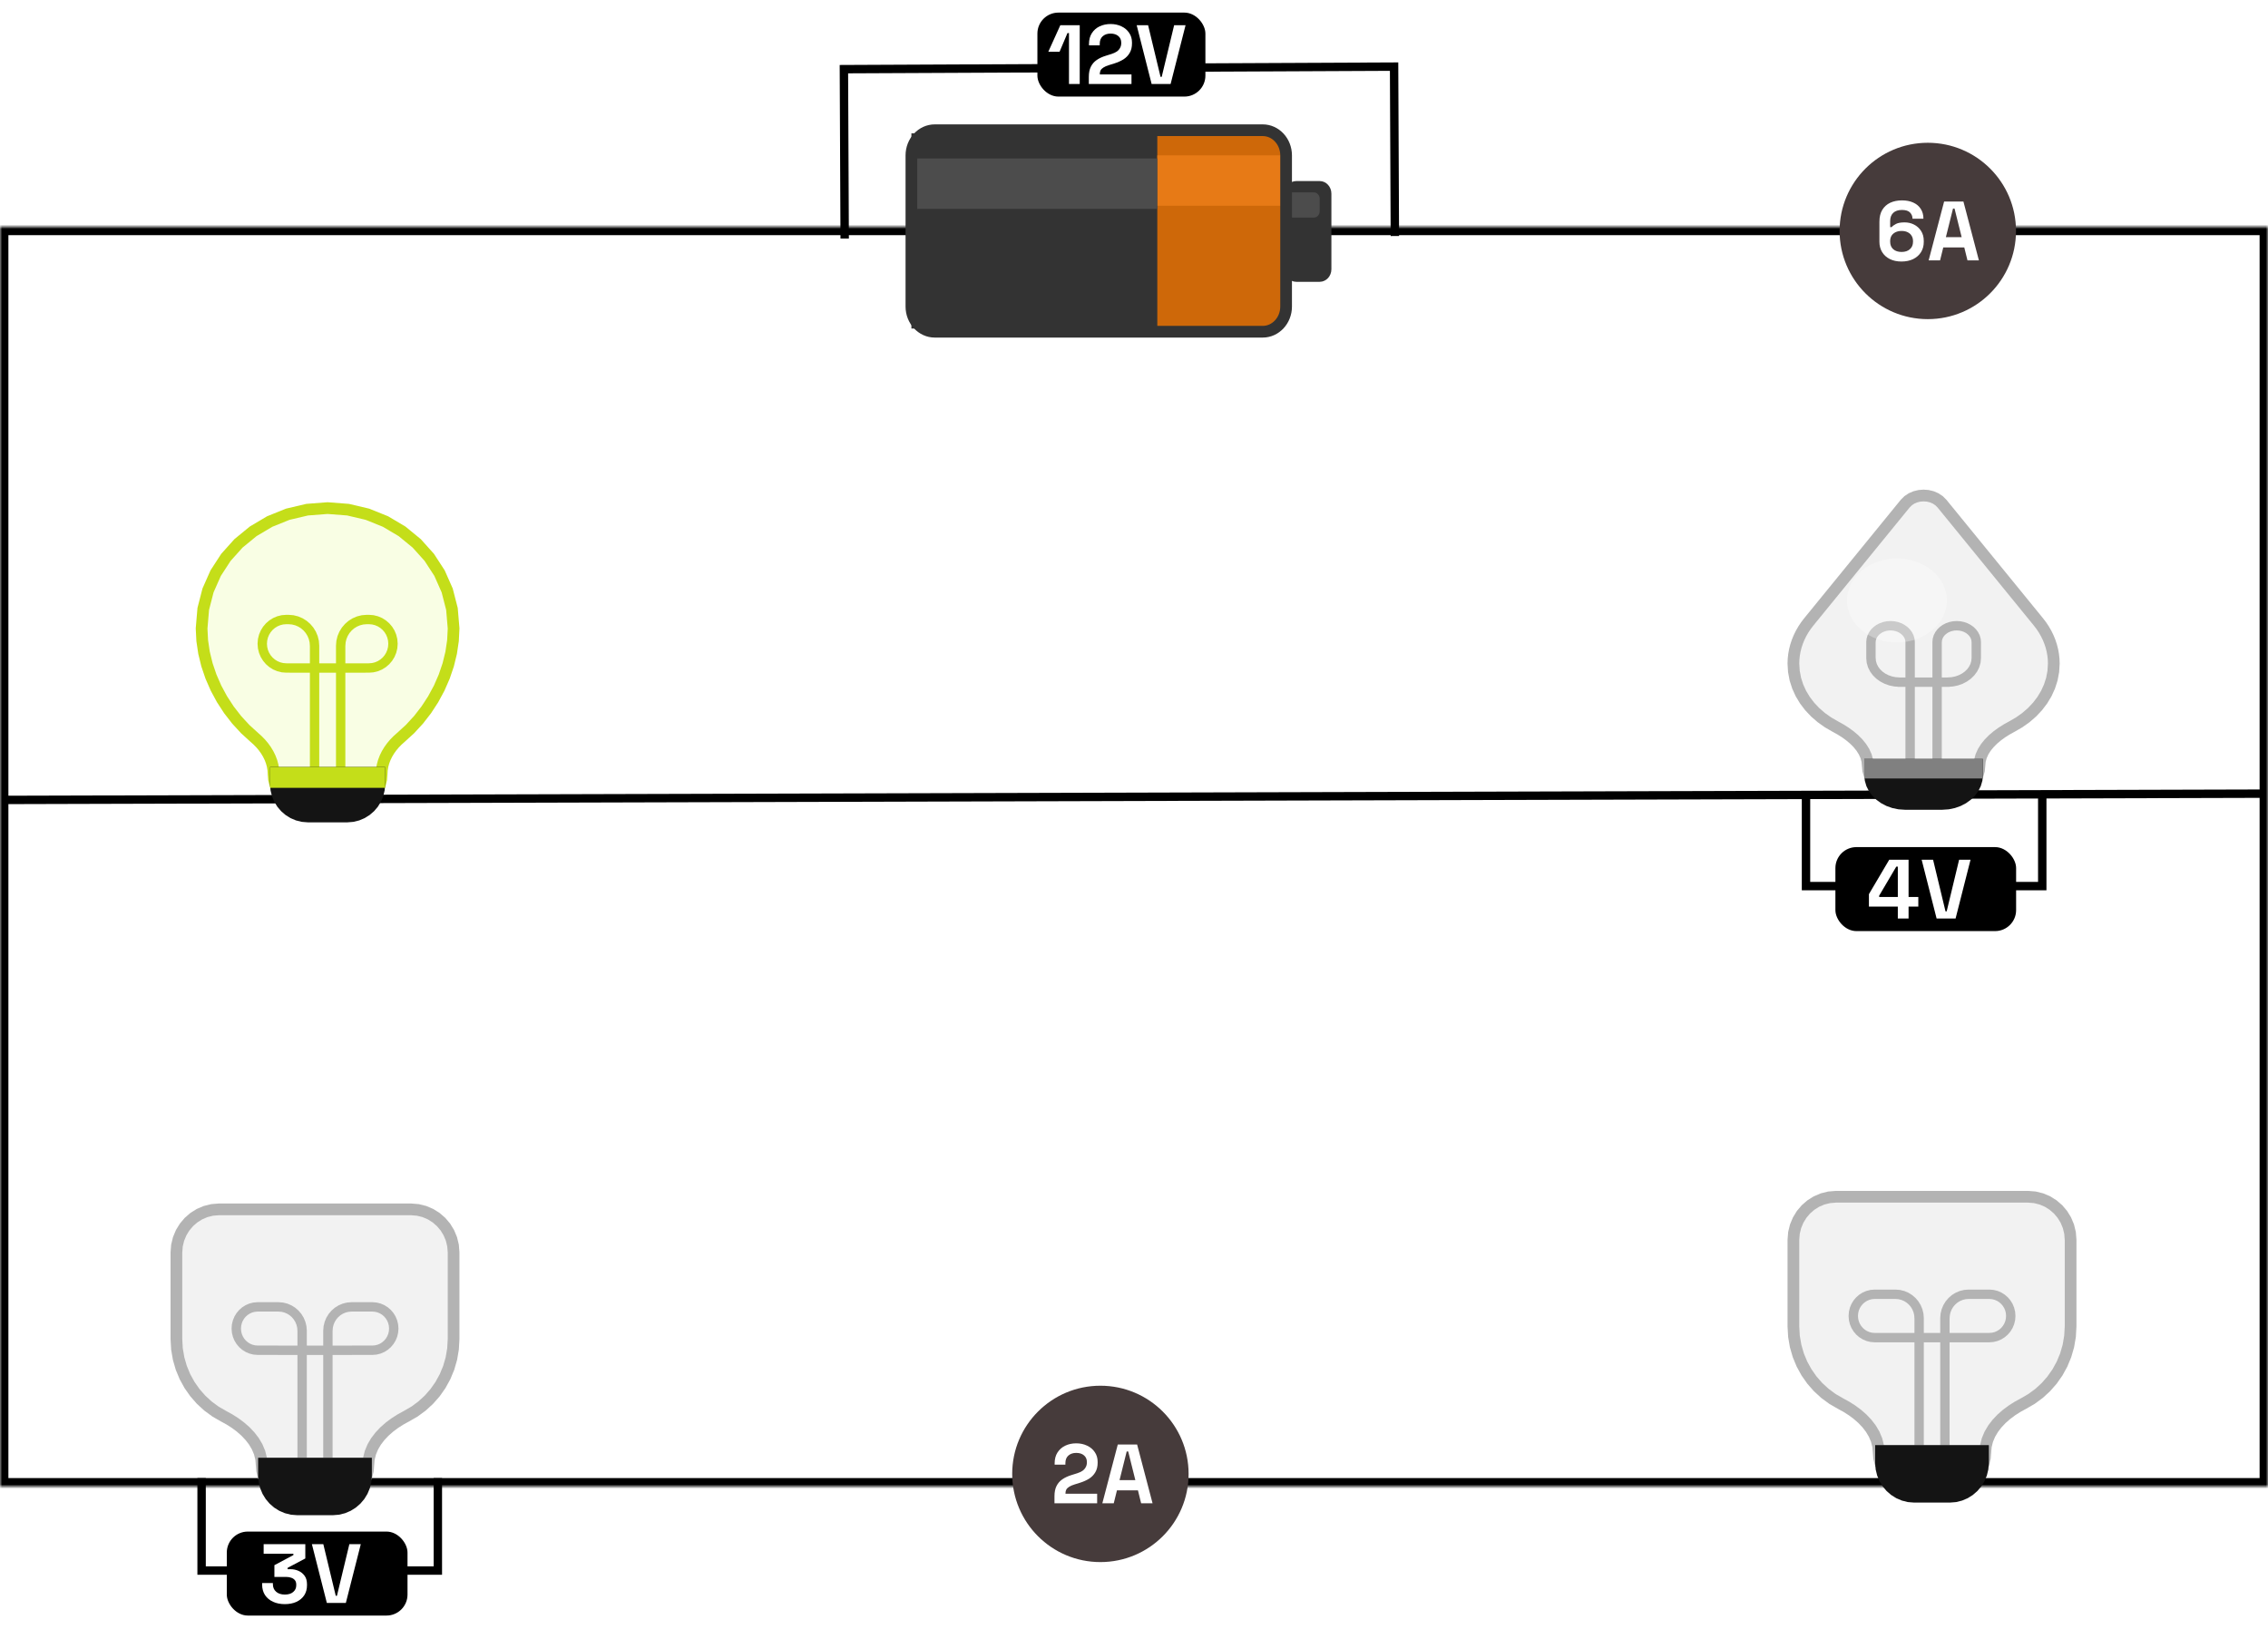 <svg width="540" height="388" viewBox="0 0 540 388" fill="none" xmlns="http://www.w3.org/2000/svg">
<mask id="mask0_195_314" style="mask-type:luminance" maskUnits="userSpaceOnUse" x="0" y="54" width="540" height="300">
<path d="M0 54H540V189V354H0V190.5V54Z" fill="white"/>
</mask>
<g mask="url(#mask0_195_314)">
<path d="M0 190.5L0.003 191.5L540.003 190L540 189L539.997 188L-0.003 189.5L0 190.5ZM0 54V52H-2V54H0ZM540 54H542V52H540V54ZM540 354V356H542V354H540ZM0 354H-2V356H0V354ZM0 54V56H540V54V52H0V54ZM540 354V352H0V354V356H540V354ZM0 354H2V190.5H0H-2V354H0ZM0 190.5H2V54H0H-2V190.5H0ZM540 54H538V189H540H542V54H540ZM540 189H538V354H540H542V189H540Z" fill="black"/>
</g>
<path d="M300.641 78.989H222.576C219.496 78.989 217 76.304 217 72.991V36.999C217 33.686 219.496 31 222.576 31H300.641C303.721 31 306.217 33.686 306.217 36.999V72.991C306.217 76.304 303.721 78.989 300.641 78.989Z" fill="#CE6809"/>
<path d="M217 78.239H275.549V31.749H217V78.239Z" fill="#333333"/>
<path d="M275.549 48.995H306.218V36.998H275.549V48.995Z" fill="#E77A16"/>
<path d="M217 49.741H275.549V37.744H217V49.741Z" fill="#4C4C4C"/>
<path d="M314.212 67.112H308.636C307.096 67.112 305.848 65.769 305.848 64.113V46.117C305.848 44.461 307.096 43.118 308.636 43.118H314.212C315.752 43.118 317 44.461 317 46.117V64.113C317 65.769 315.752 67.112 314.212 67.112Z" fill="#333333"/>
<path d="M312.818 51.812H307.242C306.472 51.812 305.848 51.14 305.848 50.312V47.312C305.848 46.484 306.472 45.813 307.242 45.813H312.818C313.588 45.813 314.212 46.484 314.212 47.312V50.312C314.212 51.14 313.588 51.812 312.818 51.812Z" fill="#4C4C4C"/>
<path d="M300.641 79H222.576C219.496 79 217 76.314 217 73.001V37.009C217 33.696 219.496 31.011 222.576 31.011H300.641C303.721 31.011 306.217 33.696 306.217 37.009V73.001C306.217 76.314 303.721 79 300.641 79Z" stroke="#333333" stroke-width="2.785"/>
<path d="M332.111 56.207L331.926 15.867L200.928 16.47L201.114 56.81" stroke="black" stroke-width="2"/>
<rect x="247" y="3" width="40" height="20" rx="5" fill="black"/>
<path d="M254.519 20V7.88H254.159L252.279 12.32H249.599L252.459 6H257.079V20H254.519ZM259.242 20V18.32C259.242 17.347 259.402 16.54 259.722 15.9C260.042 15.247 260.502 14.713 261.102 14.3C261.716 13.873 262.462 13.527 263.342 13.26L264.682 12.84C265.176 12.68 265.589 12.487 265.922 12.26C266.256 12.02 266.509 11.733 266.682 11.4C266.869 11.067 266.962 10.687 266.962 10.26V10.18C266.962 9.513 266.736 8.987 266.282 8.6C265.829 8.2 265.209 8 264.422 8C263.649 8 263.022 8.213 262.542 8.64C262.076 9.053 261.842 9.653 261.842 10.44V10.8H259.282V10.48C259.282 9.467 259.509 8.607 259.962 7.9C260.416 7.193 261.029 6.653 261.802 6.28C262.589 5.907 263.462 5.72 264.422 5.72C265.382 5.72 266.249 5.907 267.022 6.28C267.796 6.64 268.402 7.153 268.842 7.82C269.296 8.473 269.522 9.247 269.522 10.14V10.34C269.522 11.233 269.336 11.993 268.962 12.62C268.602 13.233 268.109 13.74 267.482 14.14C266.856 14.527 266.142 14.847 265.342 15.1L264.062 15.5C263.489 15.673 263.042 15.867 262.722 16.08C262.402 16.28 262.176 16.507 262.042 16.76C261.922 17 261.862 17.293 261.862 17.64V17.72H269.402V20H259.242ZM274.197 20L270.637 6H273.357L276.317 18.3H276.597L279.557 6H282.277L278.717 20H274.197Z" fill="white"/>
<circle cx="262" cy="351" r="21" fill="#463B3B"/>
<path d="M251.065 358V356.32C251.065 355.347 251.225 354.54 251.545 353.9C251.865 353.247 252.325 352.713 252.925 352.3C253.538 351.873 254.285 351.527 255.165 351.26L256.505 350.84C256.998 350.68 257.411 350.487 257.745 350.26C258.078 350.02 258.331 349.733 258.505 349.4C258.691 349.067 258.785 348.687 258.785 348.26V348.18C258.785 347.513 258.558 346.987 258.105 346.6C257.651 346.2 257.031 346 256.245 346C255.471 346 254.845 346.213 254.365 346.64C253.898 347.053 253.665 347.653 253.665 348.44V348.8H251.105V348.48C251.105 347.467 251.331 346.607 251.785 345.9C252.238 345.193 252.851 344.653 253.625 344.28C254.411 343.907 255.285 343.72 256.245 343.72C257.205 343.72 258.071 343.907 258.845 344.28C259.618 344.64 260.225 345.153 260.665 345.82C261.118 346.473 261.345 347.247 261.345 348.14V348.34C261.345 349.233 261.158 349.993 260.785 350.62C260.425 351.233 259.931 351.74 259.305 352.14C258.678 352.527 257.965 352.847 257.165 353.1L255.885 353.5C255.311 353.673 254.865 353.867 254.545 354.08C254.225 354.28 253.998 354.507 253.865 354.76C253.745 355 253.685 355.293 253.685 355.64V355.72H261.225V358H251.065ZM262.46 358L266.14 344H270.74L274.42 358H271.7L270.94 354.92H265.94L265.18 358H262.46ZM266.56 352.48H270.32L268.62 345.66H268.26L266.56 352.48Z" fill="white"/>
<circle cx="459" cy="55" r="21" fill="#463B3B"/>
<path d="M452.72 62.28C451.654 62.28 450.727 62.08 449.94 61.68C449.154 61.28 448.547 60.727 448.12 60.02C447.694 59.313 447.48 58.5 447.48 57.58V52.8C447.48 51.667 447.707 50.727 448.16 49.98C448.627 49.22 449.26 48.653 450.06 48.28C450.874 47.907 451.8 47.72 452.84 47.72C453.88 47.72 454.78 47.893 455.54 48.24C456.314 48.587 456.907 49.087 457.32 49.74C457.747 50.393 457.96 51.173 457.96 52.08H455.36C455.36 51.52 455.167 51.033 454.78 50.62C454.394 50.207 453.747 50 452.84 50C451.947 50 451.254 50.233 450.76 50.7C450.28 51.167 450.04 51.813 450.04 52.64V54.08H450.4C450.627 53.813 450.974 53.56 451.44 53.32C451.907 53.08 452.587 52.96 453.48 52.96C454.294 52.96 455.04 53.133 455.72 53.48C456.414 53.827 456.974 54.333 457.4 55C457.827 55.653 458.04 56.447 458.04 57.38V57.62C458.04 58.54 457.82 59.353 457.38 60.06C456.94 60.753 456.32 61.3 455.52 61.7C454.72 62.087 453.787 62.28 452.72 62.28ZM452.76 60C453.6 60 454.26 59.78 454.74 59.34C455.234 58.9 455.48 58.313 455.48 57.58V57.42C455.48 56.927 455.367 56.5 455.14 56.14C454.927 55.78 454.614 55.5 454.2 55.3C453.8 55.1 453.32 55 452.76 55C452.214 55 451.734 55.1 451.32 55.3C450.907 55.5 450.587 55.78 450.36 56.14C450.147 56.5 450.04 56.927 450.04 57.42V57.58C450.04 58.313 450.28 58.9 450.76 59.34C451.254 59.78 451.92 60 452.76 60ZM459.204 62L462.884 48H467.484L471.164 62H468.444L467.684 58.92H462.684L461.924 62H459.204ZM463.304 56.48H467.064L465.364 49.66H465.004L463.304 56.48Z" fill="white"/>
<path d="M437.154 284.996L435.507 285.131L433.944 285.52L432.488 286.144L431.157 286.981L429.974 288.009L428.959 289.207L428.133 290.555L427.518 292.031L427.133 293.614L427 295.282V315.854L427.135 318.238L427.53 320.542L428.169 322.751L429.039 324.849L430.123 326.821L431.408 328.653L432.878 330.329L434.517 331.834L436.312 333.153L438.248 334.271L439.629 335.026L440.971 335.881L442.251 336.833L443.441 337.878L444.517 339.014L445.455 340.238L446.228 341.545L446.811 342.933L447.179 344.398L447.308 345.938L447.406 347.176L447.692 348.35L448.149 349.445L448.761 350.445L449.514 351.335L450.392 352.097L451.379 352.718L452.46 353.181L453.619 353.47L454.841 353.57H465.159L466.381 353.47L467.54 353.181L468.621 352.718L469.608 352.097L470.486 351.335L471.239 350.445L471.851 349.445L472.308 348.35L472.594 347.176L472.692 345.938L472.821 344.398L473.189 342.933L473.772 341.545L474.545 340.238L475.483 339.014L476.559 337.878L477.749 336.833L479.029 335.881L480.371 335.026L481.752 334.271L483.688 333.153L485.483 331.834L487.122 330.329L488.592 328.653L489.877 326.821L490.961 324.849L491.831 322.751L492.47 320.542L492.865 318.238L493 315.854V295.282L492.867 293.614L492.482 292.031L491.867 290.555L491.041 289.207L490.026 288.009L488.843 286.981L487.512 286.144L486.056 285.52L484.493 285.131L482.846 284.996H437.154Z" fill="#F2F2F2" stroke="#B3B3B3" stroke-width="2.785"/>
<path d="M456.937 346.012V313.933L456.864 313.007L456.65 312.127L456.308 311.308L455.849 310.559L455.286 309.894L454.628 309.323L453.889 308.858L453.08 308.512L452.213 308.295L451.298 308.22L446.352 308.221L445.525 308.288L444.741 308.484L444.01 308.797L443.342 309.217L442.749 309.733L442.239 310.334L441.825 311.01L441.516 311.751L441.323 312.545L441.256 313.383L441.323 314.22L441.516 315.014L441.825 315.755L442.239 316.431L442.749 317.033L443.342 317.549L444.01 317.968L444.741 318.281L445.525 318.477L446.352 318.545L451.165 318.545L451.108 318.553H468.896L468.844 318.545L473.657 318.545L474.484 318.477L475.268 318.281L475.999 317.968L476.667 317.549L477.261 317.033L477.77 316.431L478.184 315.755L478.493 315.014L478.686 314.22L478.753 313.383L478.686 312.545L478.493 311.751L478.184 311.01L477.77 310.334L477.261 309.733L476.667 309.217L475.999 308.797L475.268 308.484L474.484 308.288L473.658 308.221L468.711 308.22L467.797 308.295L466.929 308.512L466.12 308.858L465.381 309.323L464.724 309.894L464.16 310.559L463.701 311.308L463.359 312.127L463.146 313.007L463.072 313.933V346.012" stroke="#B3B3B3" stroke-width="2.228"/>
<path d="M447.308 344.997H472.692V348.426H447.308V344.997Z" fill="#808080" stroke="#808080" stroke-width="1.671"/>
<path d="M447.308 344.996H472.692V348.424L472.581 349.815L472.261 351.134L471.748 352.364L471.06 353.487L470.214 354.485L469.228 355.342L468.119 356.039L466.905 356.559L465.603 356.884L464.231 356.996H455.769L454.397 356.884L453.095 356.559L451.881 356.039L450.772 355.342L449.786 354.485L448.94 353.487L448.252 352.364L447.739 351.134L447.418 349.815L447.308 348.424V344.996Z" fill="#141414" stroke="#141414" stroke-width="1.671"/>
<path d="M52.154 288L50.507 288.134L48.944 288.524L47.488 289.148L46.157 289.984L44.974 291.013L43.959 292.211L43.133 293.559L42.518 295.035L42.133 296.617L42 298.286V318.858L42.135 321.242L42.53 323.546L43.169 325.755L44.039 327.853L45.123 329.825L46.408 331.657L47.877 333.333L49.517 334.838L51.312 336.157L53.248 337.274L54.629 338.03L55.971 338.885L57.251 339.837L58.441 340.882L59.517 342.018L60.455 343.241L61.228 344.549L61.811 345.937L62.179 347.402L62.308 348.942L62.406 350.18L62.692 351.354L63.149 352.449L63.761 353.449L64.514 354.338L65.392 355.101L66.379 355.722L67.46 356.185L68.619 356.474L69.841 356.574H80.159L81.381 356.474L82.54 356.185L83.621 355.722L84.608 355.101L85.486 354.338L86.239 353.449L86.851 352.449L87.308 351.354L87.594 350.18L87.692 348.942L87.821 347.402L88.189 345.937L88.772 344.549L89.545 343.241L90.483 342.018L91.559 340.882L92.749 339.837L94.029 338.885L95.371 338.03L96.752 337.274L98.688 336.157L100.483 334.838L102.122 333.333L103.592 331.657L104.877 329.825L105.961 327.853L106.831 325.755L107.47 323.546L107.865 321.242L108 318.858V298.286L107.867 296.617L107.482 295.035L106.867 293.559L106.041 292.211L105.026 291.013L103.843 289.984L102.512 289.148L101.056 288.524L99.493 288.134L97.846 288H52.154Z" fill="#F2F2F2" stroke="#B3B3B3" stroke-width="2.785"/>
<path d="M71.937 349.016V316.937L71.864 316.01L71.65 315.131L71.308 314.312L70.849 313.563L70.285 312.897L69.628 312.326L68.889 311.862L68.08 311.515L67.213 311.299L66.298 311.224L61.352 311.224L60.525 311.292L59.741 311.488L59.01 311.801L58.342 312.221L57.748 312.736L57.239 313.338L56.825 314.014L56.516 314.755L56.323 315.549L56.256 316.387L56.323 317.224L56.516 318.018L56.825 318.759L57.239 319.435L57.749 320.037L58.342 320.553L59.01 320.972L59.741 321.285L60.525 321.481L61.352 321.549L66.165 321.549L66.108 321.557H83.896L83.844 321.549L88.657 321.549L89.484 321.481L90.268 321.285L90.999 320.972L91.667 320.553L92.26 320.037L92.77 319.435L93.184 318.759L93.493 318.018L93.686 317.224L93.753 316.387L93.686 315.549L93.493 314.755L93.184 314.014L92.77 313.338L92.261 312.736L91.667 312.221L90.999 311.801L90.268 311.488L89.484 311.292L88.657 311.224L83.711 311.224L82.797 311.299L81.929 311.515L81.12 311.862L80.381 312.326L79.724 312.897L79.16 313.563L78.701 314.312L78.359 315.131L78.146 316.01L78.072 316.937V349.016" stroke="#B3B3B3" stroke-width="2.228"/>
<path d="M62.308 348.001H87.692V351.429H62.308V348.001Z" fill="#808080" stroke="#808080" stroke-width="1.671"/>
<path d="M62.308 348H87.692V351.428L87.582 352.819L87.261 354.138L86.748 355.367L86.06 356.491L85.214 357.489L84.228 358.346L83.119 359.043L81.905 359.563L80.603 359.888L79.231 360H70.769L69.397 359.888L68.095 359.563L66.881 359.043L65.772 358.346L64.786 357.489L63.94 356.491L63.252 355.367L62.739 354.138L62.418 352.819L62.308 351.428V348Z" fill="#141414" stroke="#141414" stroke-width="1.671"/>
<path d="M48 352V374.018H104.25V352" stroke="black" stroke-width="2"/>
<rect x="54" y="364.734" width="43.027" height="20" rx="5" fill="black"/>
<path d="M67.814 382.014C66.761 382.014 65.828 381.827 65.014 381.454C64.201 381.081 63.561 380.547 63.094 379.854C62.641 379.147 62.414 378.314 62.414 377.354V376.994H64.974V377.274C64.974 378.021 65.234 378.621 65.754 379.074C66.274 379.514 66.961 379.734 67.814 379.734C68.681 379.734 69.348 379.527 69.814 379.114C70.294 378.701 70.534 378.181 70.534 377.554V377.354C70.534 376.927 70.428 376.581 70.214 376.314C70.001 376.047 69.714 375.854 69.354 375.734C68.994 375.601 68.588 375.534 68.134 375.534H65.334V372.734L69.854 370.334V370.014H62.774V367.734H72.694V371.134L68.474 373.374V373.694H69.214C69.841 373.694 70.448 373.821 71.034 374.074C71.634 374.327 72.128 374.721 72.514 375.254C72.901 375.774 73.094 376.454 73.094 377.294V377.534C73.094 378.441 72.874 379.234 72.434 379.914C71.994 380.581 71.374 381.101 70.574 381.474C69.788 381.834 68.868 382.014 67.814 382.014ZM77.822 381.734L74.262 367.734H76.982L79.942 380.034H80.222L83.182 367.734H85.902L82.342 381.734H77.822Z" fill="white"/>
<path d="M430.662 148.099L429.98 148.992L429.365 149.915L428.819 150.866L428.343 151.84L427.937 152.835L427.602 153.849L427.34 154.879L427.152 155.923L427.038 156.976L427 158.038L427.118 159.914L427.463 161.733L428.023 163.485L428.787 165.16L429.743 166.748L430.878 168.238L432.181 169.621L433.639 170.887L435.241 172.025L436.974 173.025L438.179 173.69L439.341 174.421L440.44 175.217L441.456 176.074L442.369 176.992L443.161 177.966L443.811 178.996L444.3 180.078L444.607 181.211L444.714 182.392L444.817 183.467L445.116 184.488L445.595 185.439L446.236 186.307L447.024 187.08L447.943 187.742L448.976 188.282L450.108 188.684L451.321 188.935L452.6 189.021H463.4L464.679 188.935L465.892 188.684L467.024 188.282L468.057 187.742L468.976 187.08L469.764 186.307L470.405 185.439L470.884 184.488L471.182 183.467L471.286 182.392L471.393 181.211L471.7 180.078L472.189 178.996L472.839 177.966L473.631 176.992L474.544 176.074L475.56 175.217L476.659 174.421L477.821 173.69L479.026 173.025L480.759 172.025L482.361 170.887L483.819 169.621L485.122 168.238L486.257 166.748L487.213 165.16L487.977 163.485L488.537 161.733L488.882 159.914L489 158.038L488.962 156.976L488.848 155.923L488.66 154.879L488.398 153.849L488.063 152.835L487.657 151.84L487.181 150.866L486.635 149.916L486.02 148.992L485.338 148.099L462.384 119.942L461.682 119.243L460.864 118.699L459.958 118.31L458.994 118.077L458 118L457.006 118.077L456.042 118.31L455.136 118.699L454.318 119.243L453.616 119.942L430.662 148.099Z" fill="#F2F2F2" stroke="#B3B3B3" stroke-width="2.791"/>
<path d="M454.794 183.329V152.934L454.732 152.298L454.556 151.694L454.273 151.132L453.893 150.618L453.427 150.161L452.884 149.769L452.273 149.45L451.603 149.213L450.885 149.064L450.129 149.013L449.372 149.064L448.655 149.213L447.985 149.451L447.374 149.769L446.831 150.161L446.365 150.618L445.985 151.132L445.703 151.695L445.526 152.298L445.465 152.934V156.707L445.554 157.638L445.813 158.521L446.227 159.345L446.783 160.098L447.465 160.767L448.261 161.34L449.156 161.807L450.136 162.155L451.187 162.373L452.295 162.448L451.8 162.456H464.2L463.714 162.448L464.822 162.373L465.873 162.155L466.853 161.807L467.747 161.34L468.543 160.767L469.226 160.098L469.781 159.345L470.195 158.521L470.454 157.638L470.544 156.707V152.934L470.483 152.298L470.306 151.695L470.023 151.132L469.644 150.618L469.178 150.161L468.634 149.769L468.023 149.451L467.354 149.213L466.636 149.064L465.88 149.013L465.123 149.064L464.405 149.213L463.736 149.45L463.125 149.769L462.581 150.161L462.115 150.618L461.736 151.132L461.453 151.694L461.276 152.298L461.215 152.934V183.329" stroke="#B3B3B3" stroke-width="2.233"/>
<path d="M444.715 181.576H471.286V184.554L471.17 185.762L470.834 186.908L470.297 187.976L469.577 188.952L468.692 189.819L467.66 190.563L466.499 191.169L465.228 191.62L463.866 191.903L462.429 192H453.572L452.135 191.903L450.772 191.62L449.501 191.169L448.341 190.563L447.309 189.819L446.424 188.952L445.703 187.976L445.166 186.908L444.831 185.762L444.715 184.554V181.576Z" fill="#141414" stroke="#141414" stroke-width="1.675"/>
<path d="M444.715 181.576H471.286V184.554H444.715V181.576Z" fill="#808080" stroke="#808080" stroke-width="1.675"/>
<path d="M451.653 132.989C458.226 132.989 463.554 137.468 463.554 142.994C463.554 148.52 458.226 152.999 451.653 152.999C445.079 152.999 439.751 148.52 439.751 142.994C439.751 137.468 445.079 132.989 451.653 132.989Z" fill="white" fill-opacity="0.3"/>
<path d="M430 189V211.018H486.25V189" stroke="black" stroke-width="2"/>
<rect x="437" y="201.734" width="43.027" height="20" rx="5" fill="black"/>
<path d="M451.861 218.734V215.894H444.981V212.934L449.821 204.734H454.421V213.614H456.741V215.894H454.421V218.734H451.861ZM447.421 213.614H451.861V206.374H451.501L447.421 213.294V213.614ZM461.096 218.734L457.536 204.734H460.256L463.216 217.034H463.496L466.456 204.734H469.176L465.616 218.734H461.096Z" fill="white"/>
<path d="M90.857 184.39L90.914 183.365L91.078 182.365L91.344 181.391L91.703 180.449L92.148 179.541L92.673 178.67L93.27 177.84L93.932 177.054L94.651 176.316L95.421 175.628L97.624 173.618L99.653 171.413L101.496 169.038L103.139 166.517L104.566 163.874L105.765 161.133L106.722 158.317L107.423 155.452L107.853 152.56L108 149.665L107.607 145.016L106.471 140.605L104.651 136.492L102.212 132.736L99.213 129.396L95.718 126.531L91.787 124.2L87.482 122.462L82.866 121.375L78 121L73.134 121.375L68.518 122.462L64.213 124.2L60.282 126.531L56.787 129.396L53.788 132.736L51.349 136.492L49.529 140.605L48.393 145.016L48 149.665L48.147 152.56L48.577 155.452L49.278 158.317L50.235 161.133L51.434 163.874L52.861 166.517L54.504 169.038L56.346 171.413L58.376 173.618L60.579 175.628L61.349 176.316L62.068 177.054L62.73 177.84L63.327 178.67L63.852 179.541L64.297 180.449L64.656 181.391L64.922 182.365L65.086 183.365L65.143 184.39L65.238 185.578L65.514 186.704L65.955 187.755L66.546 188.714L67.273 189.567L68.121 190.298L69.074 190.894L70.118 191.338L71.237 191.615L72.417 191.711H83.583L84.763 191.615L85.882 191.338L86.926 190.894L87.879 190.298L88.727 189.567L89.454 188.714L90.045 187.755L90.486 186.704L90.762 185.578L90.857 184.39Z" fill="#F9FEE4" stroke="#C4DE19" stroke-width="2.785"/>
<path d="M74.897 185.426V153.799L74.816 152.782L74.58 151.818L74.202 150.918L73.695 150.097L73.073 149.367L72.347 148.74L71.531 148.23L70.638 147.85L69.679 147.613L68.669 147.531L68.178 147.531L67.247 147.606L66.364 147.825L65.541 148.175L64.79 148.645L64.121 149.222L63.548 149.895L63.081 150.651L62.733 151.48L62.516 152.368L62.441 153.305L62.516 154.241L62.733 155.13L63.081 155.958L63.548 156.715L64.121 157.387L64.79 157.964L65.541 158.434L66.364 158.784L67.247 159.003L68.178 159.078L69.05 159.078L68.992 159.087H87.011L86.958 159.078L87.831 159.078L88.761 159.003L89.644 158.784L90.467 158.434L91.219 157.964L91.887 157.387L92.461 156.715L92.927 155.958L93.275 155.13L93.493 154.241L93.568 153.305L93.493 152.368L93.275 151.48L92.927 150.651L92.461 149.895L91.887 149.222L91.219 148.645L90.467 148.175L89.644 147.825L88.761 147.606L87.831 147.531L87.34 147.531L86.329 147.613L85.371 147.85L84.477 148.23L83.661 148.74L82.936 149.367L82.313 150.097L81.806 150.918L81.429 151.818L81.193 152.782L81.111 153.799V185.426" stroke="#C4DE19" stroke-width="2.228"/>
<path d="M65.143 183.489H90.858V186.778L90.751 188.112L90.441 189.377L89.946 190.556L89.281 191.634L88.465 192.592L87.513 193.414L86.442 194.082L85.27 194.581L84.013 194.892L82.688 195H73.313L71.988 194.892L70.731 194.581L69.558 194.082L68.488 193.414L67.536 192.592L66.72 191.634L66.055 190.556L65.56 189.377L65.25 188.112L65.143 186.778V183.489Z" fill="#141414" stroke="#141414" stroke-width="1.671"/>
<path d="M65.143 183.493H90.858V186.782H65.143V183.493Z" fill="#C4DE19" stroke="#C4DE19" stroke-width="1.671"/>
</svg>
